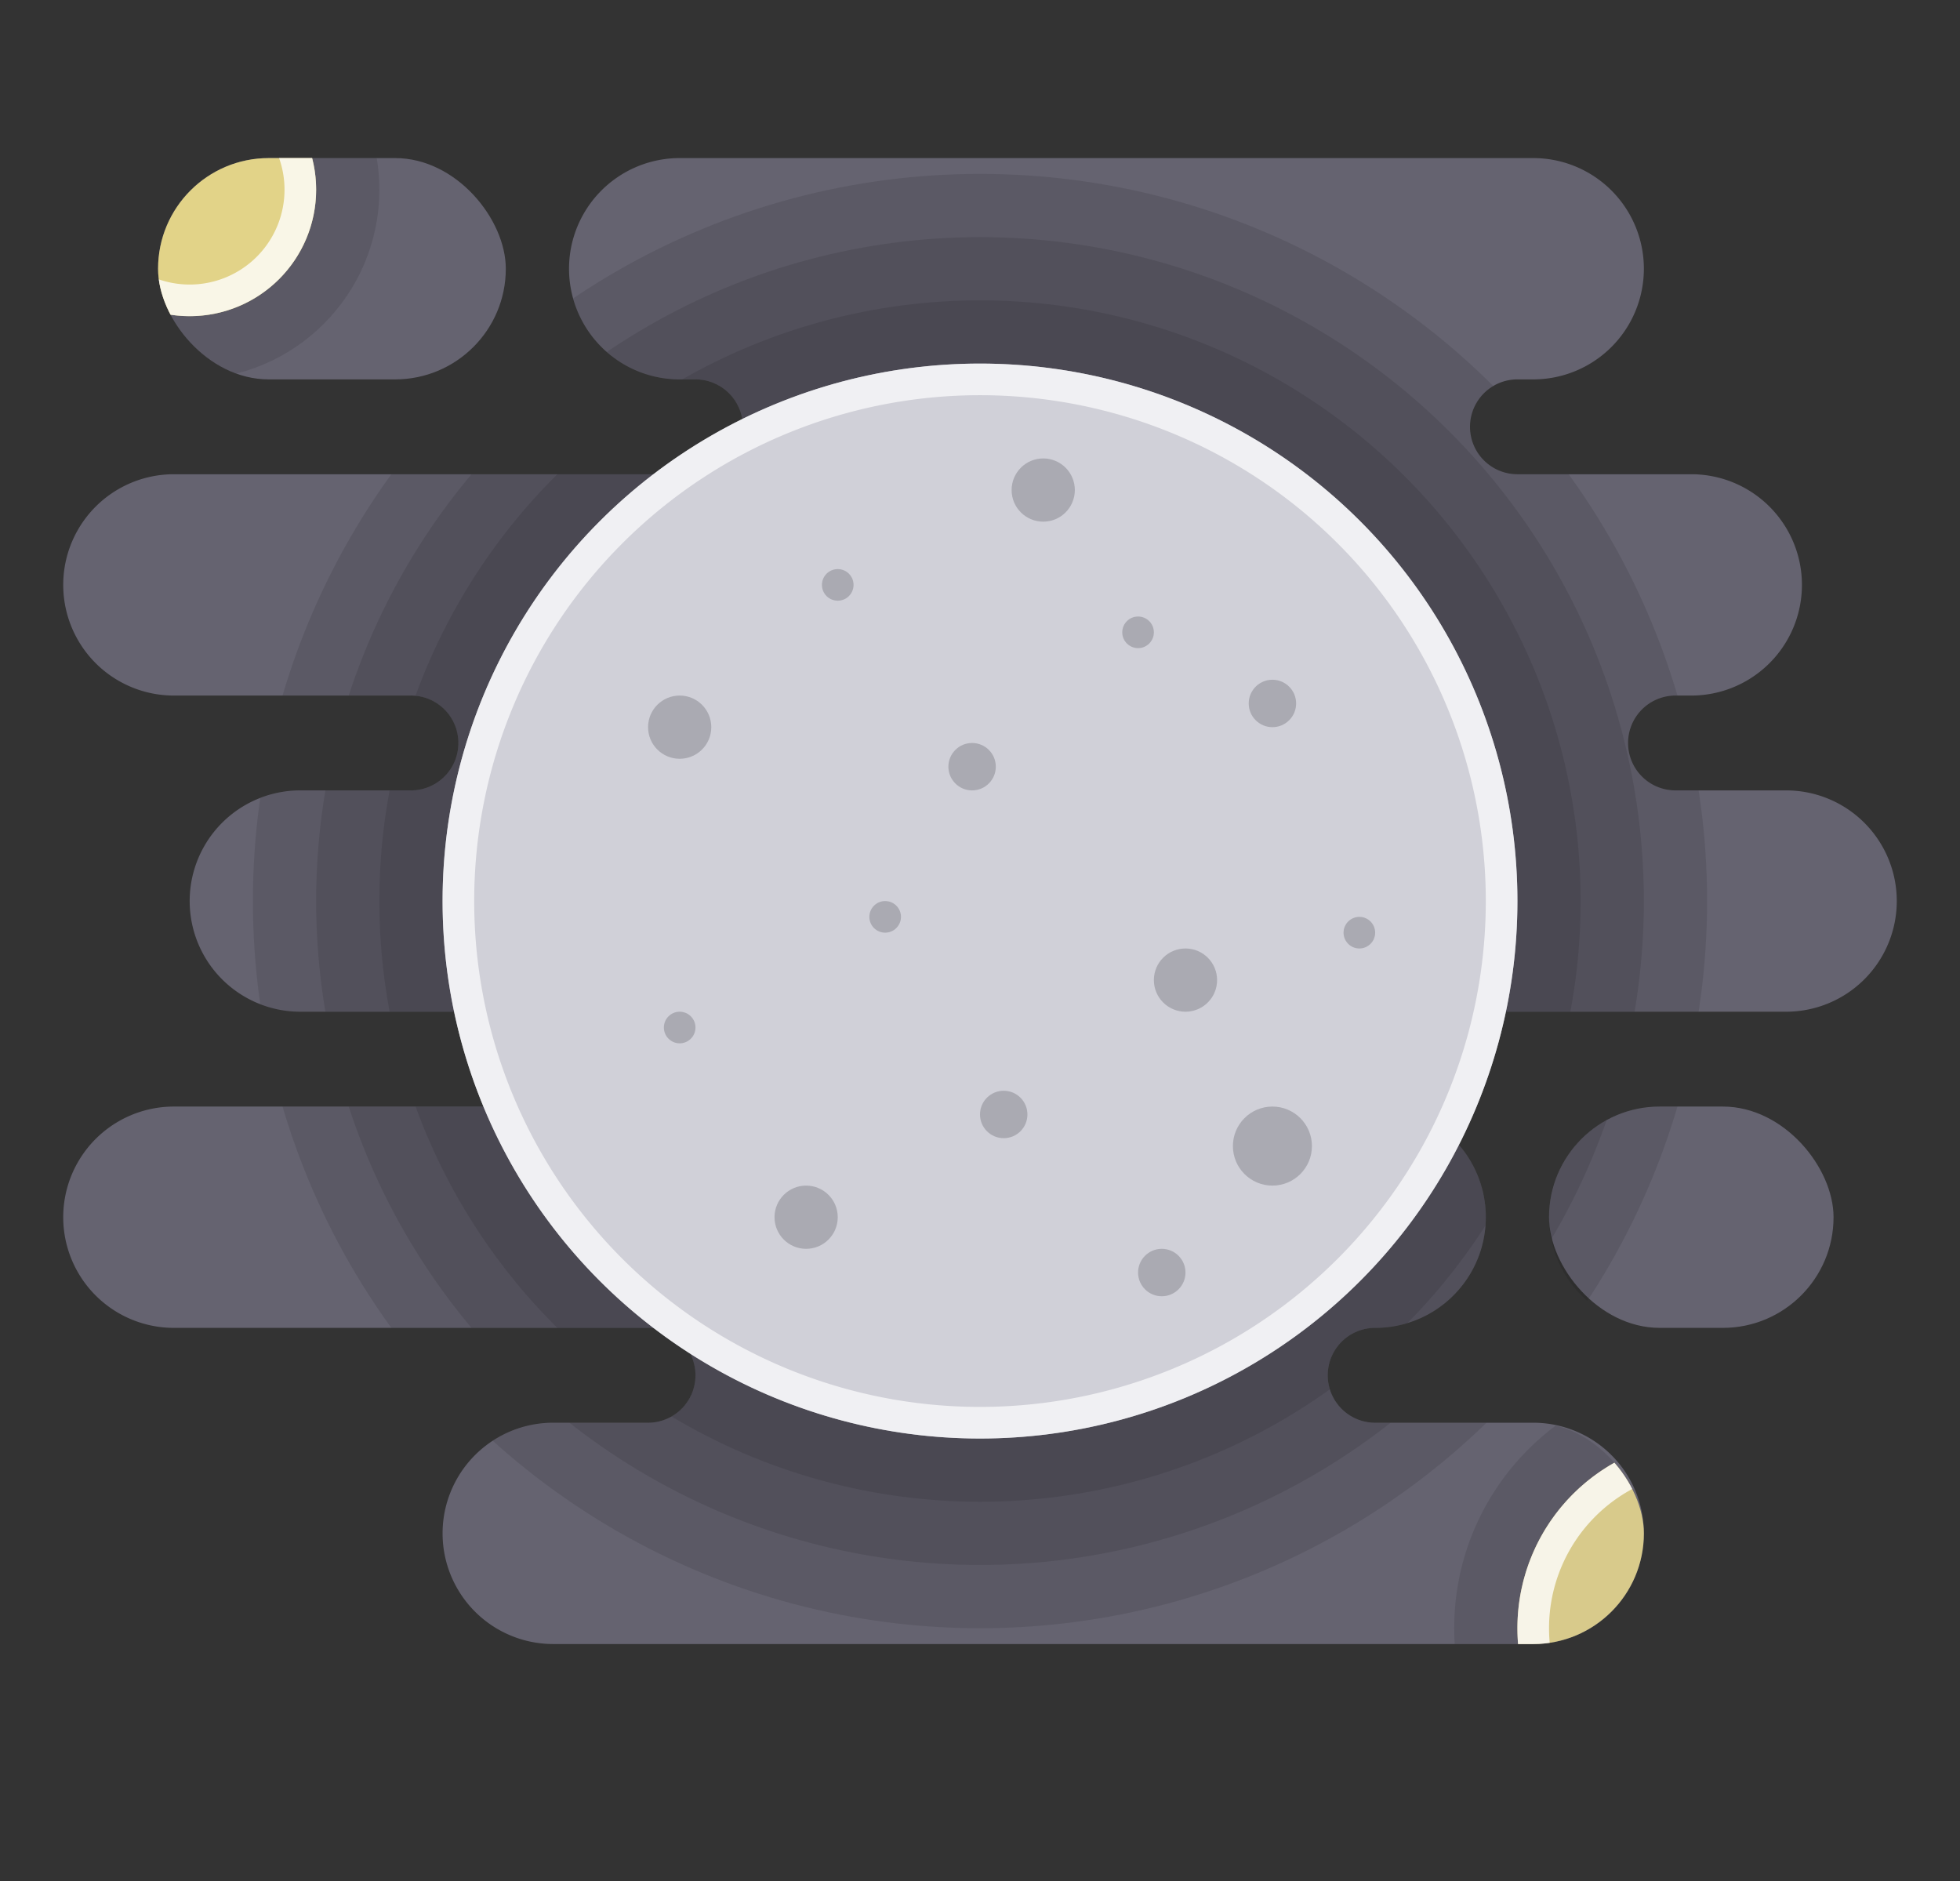 <svg xmlns="http://www.w3.org/2000/svg" xmlns:xlink="http://www.w3.org/1999/xlink" viewBox="0 0 124 119"><rect x="0" y="0" width="124" height="119" fill="#333333" stroke="none"/><defs><style>.cls-1{fill:none;}.cls-2{isolation:isolate;}.cls-3{fill:#656370;}.cls-4{clip-path:url(#clip-path);}.cls-5{opacity:0.1;}.cls-6{fill:#e2d388;}.cls-12,.cls-7{fill:#fff;mix-blend-mode:soft-light;}.cls-7{opacity:0.8;}.cls-8{clip-path:url(#clip-path-2);}.cls-9{fill:#d8ca8b;}.cls-10{clip-path:url(#clip-path-3);}.cls-11{fill:#d0d0d8;}.cls-12{opacity:0.68;}.cls-13{fill:#aaaab2;}</style><clipPath id="clip-path"><rect class="cls-1" x="10" y="10" width="22" height="14" rx="7"/></clipPath><clipPath id="clip-path-2"><rect class="cls-1" x="28" y="90" width="76" height="14" rx="7"/></clipPath><clipPath id="clip-path-3"><path class="cls-1" d="M25,24H17a7,7,0,0,1-7-7h0a7,7,0,0,1,7-7h8a7,7,0,0,1,7,7h0A7,7,0,0,1,25,24Zm88,26h-7a3,3,0,0,1,0-6h1a7,7,0,0,0,0-14H96a3,3,0,0,1,0-6h1a7,7,0,0,0,0-14H43a7,7,0,0,0,0,14h1a3,3,0,0,1,0,6H11a7,7,0,0,0,0,14H26a3,3,0,0,1,0,6H19a7,7,0,0,0,0,14h94a7,7,0,0,0,0-14ZM97,90H87a3,3,0,0,1,0-6,7,7,0,0,0,0-14H11a7,7,0,0,0,0,14H41a3,3,0,0,1,0,6H35a7,7,0,0,0,0,14H97a7,7,0,0,0,0-14Zm19-13h0a7,7,0,0,0-7-7h-4a7,7,0,0,0-7,7h0a7,7,0,0,0,7,7h4A7,7,0,0,0,116,77Z"/></clipPath></defs><title>Asset 28</title><g class="cls-2"><g id="Layer_2" data-name="Layer 2"><g id="Mercury"><rect class="cls-3" x="10" y="10" width="22" height="14" rx="7"/><path class="cls-3" d="M120,57a7,7,0,0,1-7,7H19a7,7,0,0,1,0-14h7a3,3,0,0,0,0-6H11a7,7,0,0,1,0-14H44a3,3,0,0,0,0-6H43a7,7,0,0,1,0-14H97a7,7,0,0,1,0,14H96a3,3,0,0,0,0,6h11a7,7,0,0,1,0,14h-1a3,3,0,0,0,0,6h7A7,7,0,0,1,120,57Z"/><path class="cls-3" d="M104,97a7,7,0,0,1-7,7H35a7,7,0,0,1,0-14h6a3,3,0,0,0,0-6H11a7,7,0,0,1,0-14H87a7,7,0,0,1,0,14,3,3,0,0,0,0,6H97A7,7,0,0,1,104,97Z"/><rect class="cls-3" x="98" y="70" width="18" height="14" rx="7"/><g class="cls-4"><circle class="cls-5" cx="12" cy="12" r="12"/><circle class="cls-6" cx="12" cy="12" r="8"/><path class="cls-7" d="M12,4a8,8,0,1,0,8,8A8,8,0,0,0,12,4Zm0,14a6,6,0,1,1,6-6A6,6,0,0,1,12,18Z"/></g><g class="cls-8"><circle class="cls-5" cx="108" cy="103" r="16"/><circle class="cls-9" cx="108" cy="103" r="12"/><path class="cls-7" d="M108,91a12,12,0,1,0,12,12A12,12,0,0,0,108,91Zm0,22a10,10,0,1,1,10-10A10,10,0,0,1,108,113Z"/></g><g class="cls-10"><circle class="cls-5" cx="62" cy="57" r="46"/><circle class="cls-5" cx="62" cy="57" r="42"/><circle class="cls-5" cx="62" cy="57" r="38"/></g><circle class="cls-11" cx="62" cy="57" r="34"/><path class="cls-12" d="M62,23A34,34,0,1,0,96,57,34,34,0,0,0,62,23Zm0,66A32,32,0,1,1,94,57,32,32,0,0,1,62,89Z"/><circle class="cls-13" cx="61.5" cy="48.5" r="1.5"/><circle class="cls-13" cx="75" cy="62" r="2"/><circle class="cls-13" cx="43" cy="65" r="1"/><circle class="cls-13" cx="43" cy="46" r="2"/><circle class="cls-13" cx="80.5" cy="44.5" r="1.5"/><circle class="cls-13" cx="86" cy="59" r="1"/><circle class="cls-13" cx="51" cy="77" r="2"/><circle class="cls-13" cx="53" cy="37" r="1"/><circle class="cls-13" cx="73.5" cy="80.5" r="1.5"/><circle class="cls-13" cx="72" cy="40" r="1"/><circle class="cls-13" cx="63.5" cy="70.5" r="1.5"/><circle class="cls-13" cx="56" cy="58" r="1"/><circle class="cls-13" cx="66" cy="31" r="2"/><circle class="cls-13" cx="80.5" cy="72.5" r="2.5"/></g></g></g></svg>